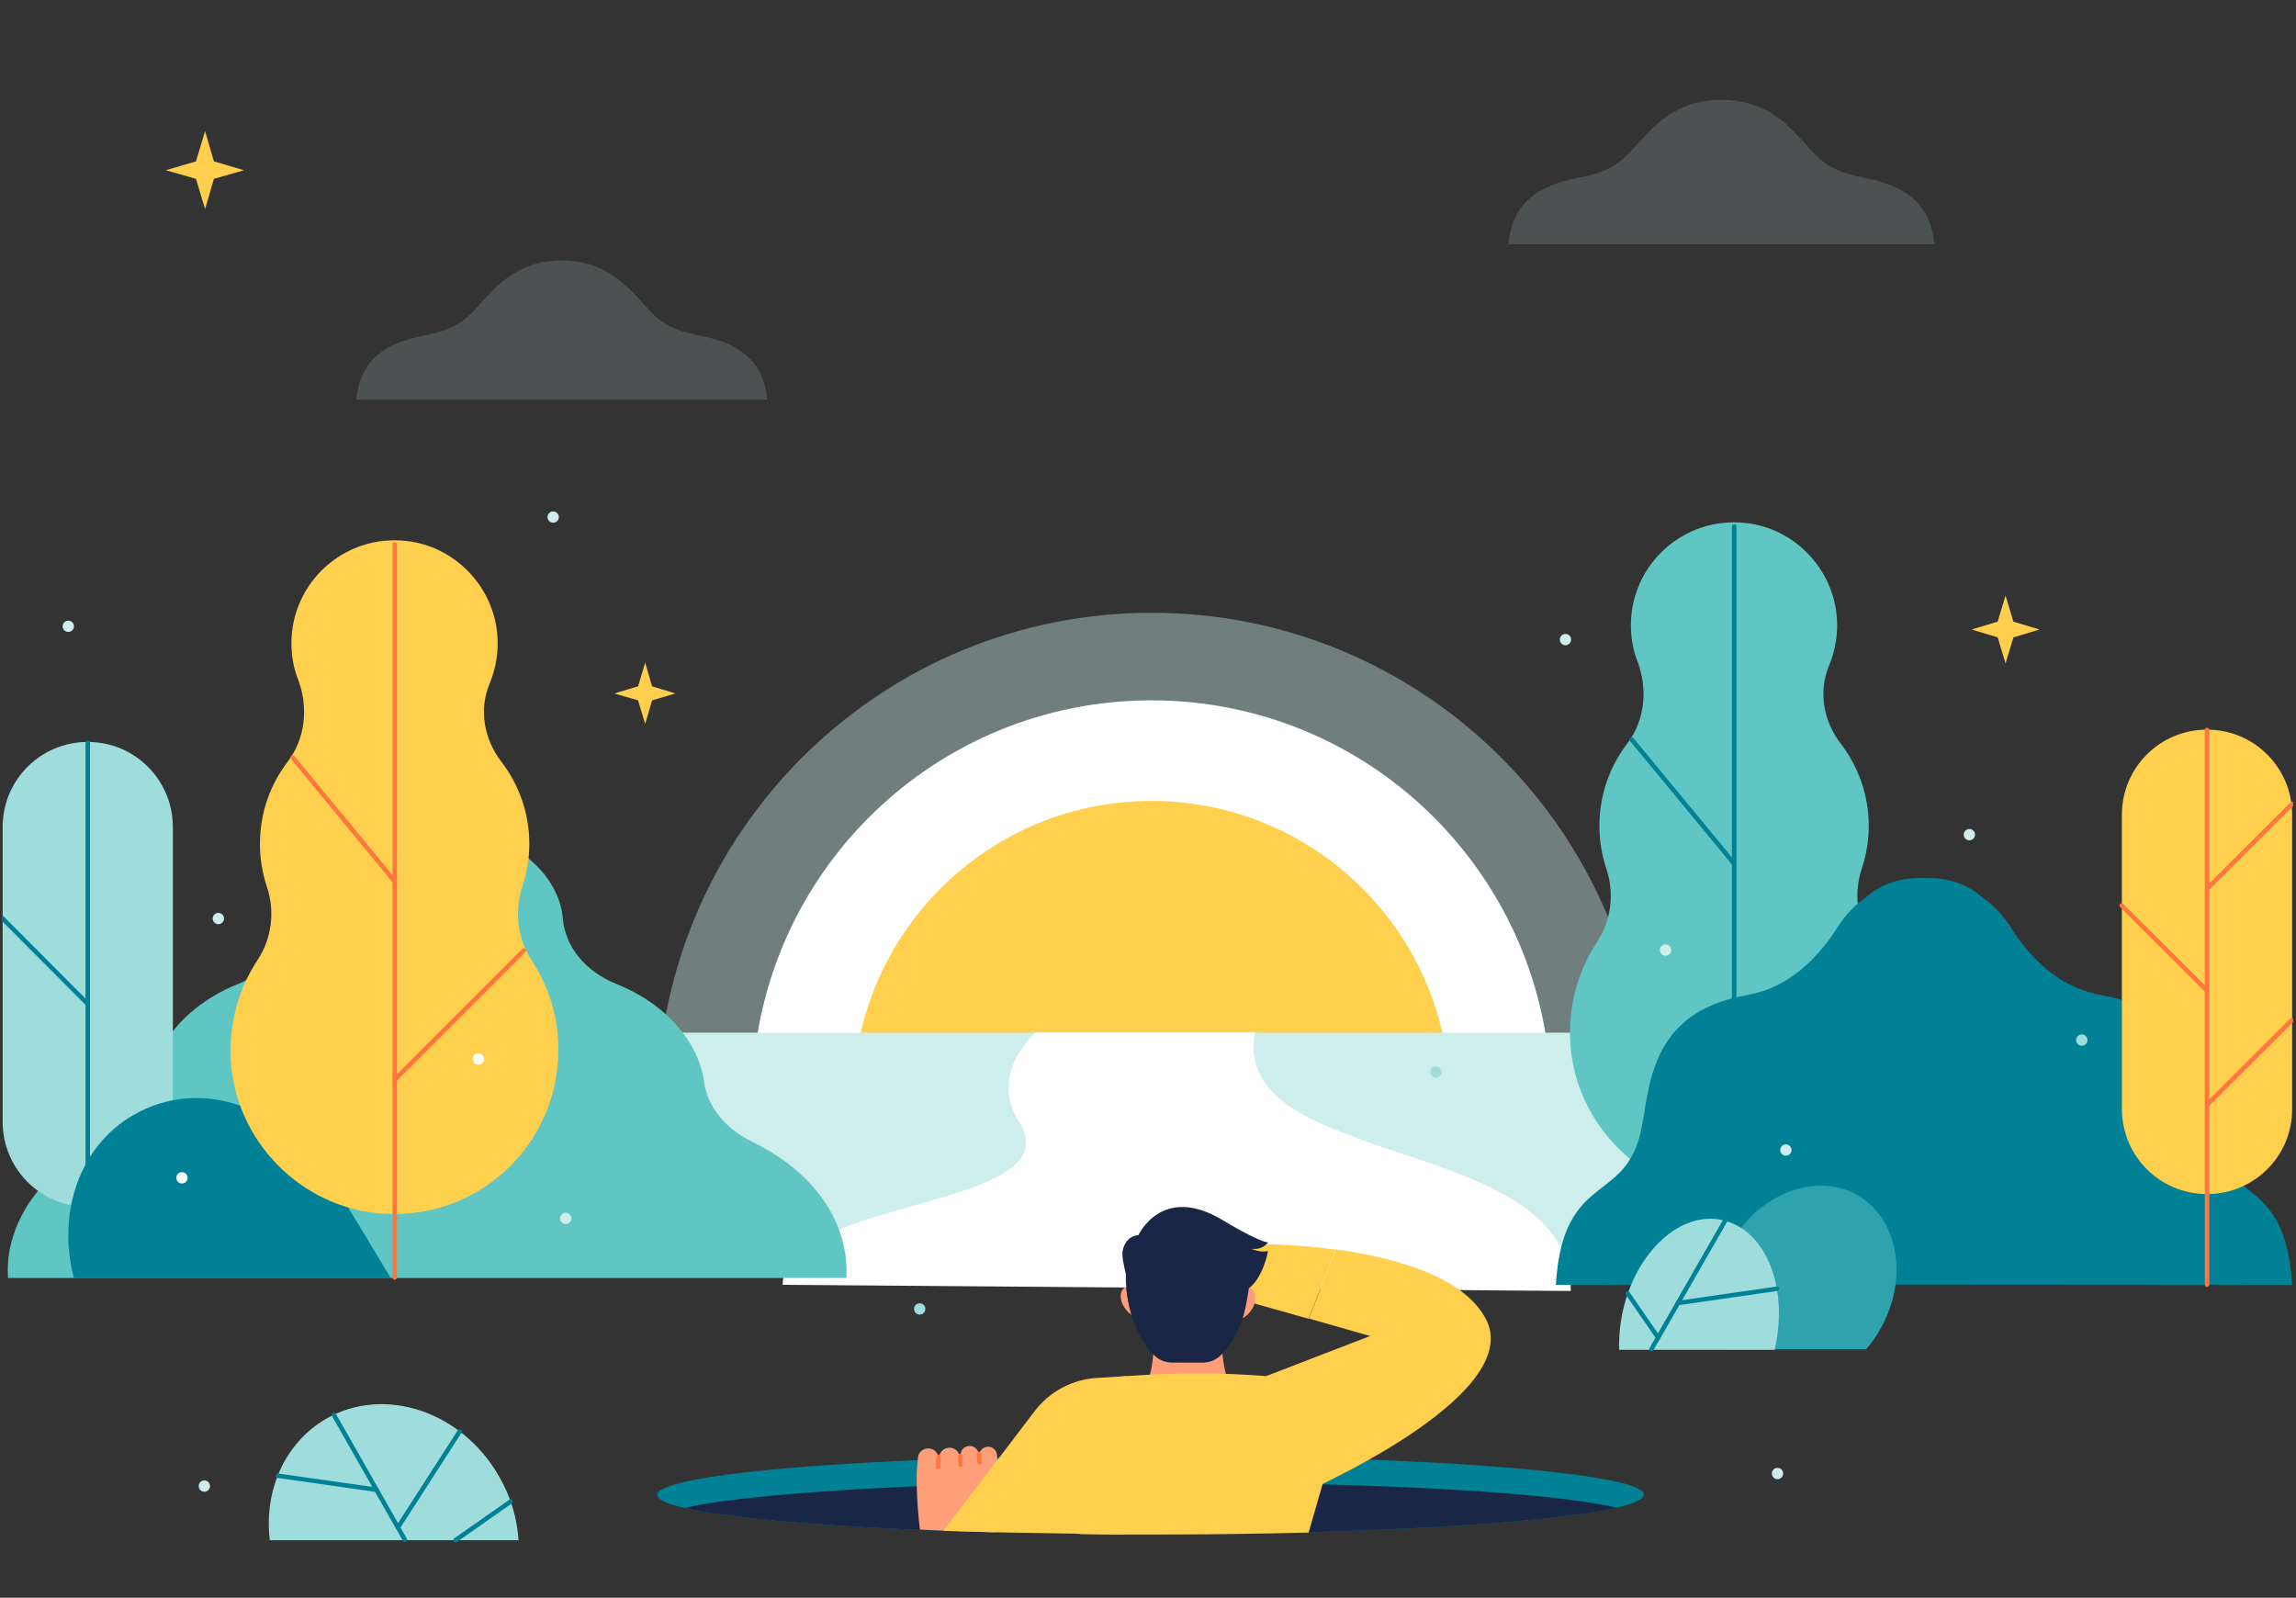 <svg width="342" height="238" viewBox="0 0 342 238" fill="none" xmlns="http://www.w3.org/2000/svg">
<rect x="0" y="0" width="342" height="238" fill="#333333" stroke="none"/>
<g clip-path="url(#clip0_4765_134164)">
<path opacity="0.4" d="M245.09 161.484H97.971C99.766 122.423 132.012 91.277 171.549 91.277C211.086 91.277 243.295 122.423 245.09 161.484Z" fill="#CEEEED"/>
<path d="M230.983 161.484H112.078C113.287 129.715 139.413 104.321 171.512 104.321C203.611 104.321 229.737 129.715 230.983 161.484Z" fill="white"/>
<path d="M215.923 161.484H127.138C128.347 137.996 147.768 119.308 171.512 119.308C195.257 119.308 214.714 137.996 215.923 161.484Z" fill="#FFD04D"/>
<path d="M320.684 153.825H23.146V189.478H320.684V153.825Z" fill="#CEEEED"/>
<path d="M233.988 192.3C233.988 168.592 183.201 174.455 186.902 153.789H154.29C154.29 153.789 147.218 159.798 151.762 167.017C160.116 180.244 116.585 178.266 116.585 191.384L233.988 192.3Z" fill="white"/>
<path d="M278.729 140.414C276.603 137.153 276.09 133.049 277.336 129.348C277.996 127.333 278.362 125.208 278.362 123.009C278.362 118.429 276.786 114.141 274.185 110.77C271.62 107.436 270.814 103.002 272.463 99.118C273.415 96.81 273.855 94.208 273.562 91.496C272.792 84.424 267.113 78.671 260.041 77.902C250.77 76.876 242.929 84.095 242.929 93.145C242.929 95.051 243.259 96.883 243.918 98.532C245.457 102.636 245.054 107.253 242.379 110.77C239.778 114.178 238.239 118.392 238.239 123.009C238.239 125.244 238.605 127.406 239.265 129.385C240.51 133.049 239.997 137.153 237.872 140.341C235.124 144.518 233.658 149.538 233.878 154.925C234.428 167.236 244.394 177.386 256.706 178.119C270.887 178.999 282.686 167.75 282.686 153.752C282.723 148.879 281.257 144.298 278.729 140.414Z" fill="#5FC6C4"/>
<path d="M258.318 78.415V187.646" stroke="#008196" stroke-width="0.666" stroke-miterlimit="10" stroke-linecap="round"/>
<path d="M243.075 110.184L258.318 128.652" stroke="#008196" stroke-width="0.666" stroke-miterlimit="10" stroke-linecap="round"/>
<path d="M258.318 158.186L277.556 138.912" stroke="#1A2645" stroke-width="0.666" stroke-miterlimit="10" stroke-linecap="round"/>
<path d="M341.423 191.384C340.398 174.638 331.164 179.439 328.782 168.592C327.389 162.217 327.792 150.894 313.135 148.256C309.728 147.633 304.341 145.837 299.395 137.959C298.259 136.164 296.83 134.698 295.181 133.599C293.019 131.62 289.867 130.667 286.606 130.777C283.308 130.667 280.194 131.62 278.032 133.599C276.383 134.735 274.954 136.164 273.818 137.959C268.835 145.837 263.448 147.67 260.04 148.256C245.383 150.931 245.823 162.217 244.394 168.592C242.012 179.365 232.778 174.602 231.752 191.384L286.606 191.347L341.423 191.384Z" fill="#008196"/>
<path d="M280.011 198.09C279.424 199.152 278.728 200.105 277.959 200.984H256.926C254.544 196.66 254.654 190.578 257.769 185.191C258.318 184.275 258.904 183.433 259.527 182.663C264.108 177.02 271.363 174.931 276.749 178.083C282.869 181.637 284.334 190.614 280.011 198.09Z" fill="#2FA3AD"/>
<path d="M264.584 199.848C264.511 200.251 264.401 200.654 264.365 201.057H241.17C241.133 199.482 241.243 197.869 241.536 196.221C243.185 187.17 249.708 180.647 256.047 181.637C257.146 181.82 258.135 182.186 259.088 182.736C263.595 185.411 265.977 192.3 264.584 199.848Z" fill="#9EDDDC"/>
<path d="M257.036 181.71L246.006 200.947" stroke="#008196" stroke-width="0.666" stroke-miterlimit="10" stroke-linecap="round"/>
<path d="M264.658 191.97L249.927 194.095" stroke="#008196" stroke-width="0.666" stroke-miterlimit="10" stroke-linecap="round"/>
<path d="M246.996 199.262L242.452 192.666" stroke="#008196" stroke-width="0.666" stroke-miterlimit="10" stroke-linecap="round"/>
<path d="M244.871 222.64C244.871 223.299 243.442 223.959 240.84 224.582C233.365 226.304 216.216 227.66 194.597 228.246C187.305 228.429 179.464 228.539 171.402 228.539C169.9 228.539 168.361 228.539 166.895 228.539C164.733 228.539 162.608 228.503 160.483 228.466C156.159 228.393 151.945 228.319 147.878 228.246C145.24 228.173 142.675 228.063 140.183 228.026C139.01 227.99 137.838 227.916 136.702 227.88C120.543 227.184 108.047 226.011 101.928 224.619C99.29 224.032 97.897 223.336 97.897 222.677C97.897 220.441 113.434 218.499 136.409 217.51C138.461 217.4 140.623 217.327 142.785 217.29C144.58 217.217 146.412 217.143 148.281 217.107C148.391 217.107 148.464 217.107 148.537 217.107C151.725 216.997 155.06 216.924 158.431 216.924C161.326 216.887 164.257 216.85 167.262 216.814C168.654 216.814 170.047 216.814 171.476 216.814C180.783 216.814 189.687 216.96 197.895 217.217C225.34 218.023 244.871 220.148 244.871 222.64Z" fill="#008196"/>
<path d="M240.84 224.582C233.365 226.304 216.216 227.66 194.597 228.246C187.305 228.43 179.464 228.539 171.402 228.539C169.9 228.539 168.361 228.539 166.895 228.539C164.733 228.539 162.608 228.503 160.483 228.466C156.159 228.393 151.945 228.32 147.878 228.246C145.24 228.173 142.675 228.063 140.183 228.026C139.01 227.99 137.838 227.917 136.702 227.88C120.543 227.184 108.048 226.011 101.928 224.619C107.938 223.226 120.323 222.09 136.226 221.394C139.194 221.248 142.272 221.174 145.46 221.064C146.412 221.028 147.402 220.991 148.354 220.991C151.835 220.881 155.39 220.808 159.054 220.808C161.692 220.771 164.367 220.735 167.079 220.735C168.508 220.735 169.937 220.735 171.366 220.735C180.27 220.735 188.771 220.881 196.686 221.101C217.352 221.614 233.621 222.897 240.84 224.582Z" fill="#1A2645"/>
<path d="M148.208 228.246C144.323 228.136 140.586 228.026 137.032 227.843C136.848 226.341 136.592 223.886 136.555 221.357C136.519 220.038 136.555 218.719 136.702 217.51C136.702 217.363 136.738 217.253 136.738 217.107C136.812 216.337 137.471 215.751 138.241 215.751C138.974 215.714 139.633 216.264 139.78 216.997L139.816 217.217L139.89 216.924C140.036 216.191 140.659 215.641 141.429 215.641C142.088 215.641 142.711 216.081 142.894 216.74L143.078 217.29V217.327V216.74C143.078 215.971 143.664 215.385 144.433 215.385C145.093 215.385 145.679 215.861 145.752 216.52L145.862 217.143V216.814C145.862 216.081 146.449 215.494 147.182 215.494C147.878 215.494 148.464 216.044 148.501 216.704C148.501 216.85 148.537 216.997 148.537 217.143C148.611 218.096 148.721 219.452 148.721 220.991C148.757 223.079 148.647 225.644 148.208 228.246Z" fill="#FF9F79"/>
<path d="M139.816 217.034L139.743 218.499" stroke="#FF7640" stroke-width="0.666" stroke-miterlimit="10" stroke-linecap="round" stroke-linejoin="round"/>
<path d="M143.041 216.85L143.078 218.169" stroke="#FF7640" stroke-width="0.666" stroke-miterlimit="10" stroke-linecap="round" stroke-linejoin="round"/>
<path d="M145.826 216.557L145.899 217.84" stroke="#FF7640" stroke-width="0.666" stroke-miterlimit="10" stroke-linecap="round" stroke-linejoin="round"/>
<path d="M221.236 196.294C217.755 190.028 207.642 187.317 198.994 186.107L194.963 196.404L204.087 199.006L188.221 205.125L192.728 223.006C192.765 223.006 227.795 208.093 221.236 196.294Z" fill="#FFD04D"/>
<path d="M184.996 185.265L183.75 193.289L194.926 196.441L198.957 186.144C191.482 185.118 184.996 185.265 184.996 185.265Z" fill="#FFD04D"/>
<path d="M170.376 206.847H183.568C182.395 205.235 182.175 202.487 181.956 200.508C181.516 200.984 181.039 201.424 180.563 201.79H173.125C172.685 201.461 172.282 201.094 171.879 200.691C171.732 202.67 171.476 205.345 170.376 206.847Z" fill="#FF9C79"/>
<path d="M184.997 196.404C185.729 196.037 186.279 195.414 186.645 194.755C187.232 193.509 187.122 192.08 186.023 191.713H185.986C185.949 191.713 185.913 191.677 185.876 191.677L185.839 191.823C185.876 191.787 185.949 191.75 185.986 191.713C185.839 192.959 185.583 194.681 184.997 196.404Z" fill="#FF9C79"/>
<path d="M167.482 194.755C167.738 195.158 168.105 195.561 168.544 195.854C168.068 194.278 167.848 192.813 167.738 191.677C166.712 192.153 166.712 193.582 167.482 194.755Z" fill="#FF9C79"/>
<path d="M167.701 189.771C167.701 190.065 167.665 190.797 167.775 191.823C167.885 192.959 168.104 194.425 168.581 196.001C169.167 198.016 170.23 200.105 171.952 201.9C172.648 202.596 173.601 202.963 174.59 202.963H179.17C180.196 202.963 181.186 202.56 181.882 201.827C181.919 201.79 181.992 201.717 182.029 201.68C183.458 200.105 184.41 198.309 185.033 196.587C185.62 194.865 186.023 191.897 186.023 191.897C187.635 190.688 188.514 188.159 188.881 186.364C187.745 186.51 187.415 186.364 186.389 186.034C186.865 185.997 187.818 186.29 188.917 185.045C188.588 185.155 186.426 184.348 181.992 181.673C173.051 176.36 169.57 183.982 169.57 183.982C169.57 183.982 167.811 183.945 167.262 186.144C167.042 186.803 167.372 188.489 167.701 189.771Z" fill="#1A2645"/>
<path d="M198.114 217.18C198.114 217.254 198.078 217.29 198.078 217.363L197.015 221.028L194.927 228.283C187.635 228.466 179.793 228.576 171.732 228.576C170.23 228.576 168.691 228.576 167.225 228.576C165.063 228.576 162.938 228.539 160.812 228.503L159.42 220.735L158.724 216.887L158.614 216.337C157.588 210.695 161.655 205.455 167.335 205.015C167.518 205.015 167.665 204.978 167.848 204.978C173.82 204.539 181.589 204.319 189.76 205.088C195.696 205.638 199.69 211.427 198.114 217.18Z" fill="#FFD04D"/>
<path d="M167.848 204.978L167.518 216.814L167.408 220.661L167.225 228.539C165.063 228.539 162.938 228.503 160.813 228.466C156.489 228.393 152.275 228.32 148.208 228.246C145.569 228.173 143.004 228.063 140.513 228.026L145.826 221.064L148.831 217.144L154.07 210.255C156.342 207.25 159.823 205.418 163.597 205.235L167.848 204.978Z" fill="#FFD04D"/>
<path d="M124.024 181.014C121.569 176.287 117.245 172.586 112.078 170.094C108.047 168.152 105.409 164.855 104.896 161.264C104.64 159.285 103.943 157.306 102.771 155.401C100.389 151.48 96.542 148.475 91.815 146.57C87.015 144.628 84.156 140.854 83.827 136.75C83.68 135.064 83.13 133.379 82.141 131.766C78.807 126.16 71.295 122.972 63.637 123.339C55.978 122.972 48.503 126.16 45.132 131.766C44.179 133.415 43.63 135.101 43.447 136.75C43.08 140.854 40.222 144.628 35.459 146.57C30.805 148.439 26.884 151.48 24.503 155.401C23.367 157.306 22.67 159.285 22.377 161.264C21.901 164.855 19.263 168.152 15.195 170.094C9.992 172.586 5.742 176.287 3.25 181.014C1.674 184.055 0.978 187.243 1.198 190.358H55.026H72.248H126.076C126.259 187.243 125.599 184.092 124.024 181.014Z" fill="#5FC6C4"/>
<path d="M13.07 179.768C6.035 179.768 0.392 174.089 0.392 167.09V123.192C0.392 116.157 6.071 110.514 13.07 110.514C20.105 110.514 25.748 116.194 25.748 123.192V167.017C25.748 174.052 20.069 179.768 13.07 179.768Z" fill="#9EDDDC"/>
<path d="M13.07 110.624V182.077" stroke="#008196" stroke-width="0.666" stroke-miterlimit="10" stroke-linecap="round"/>
<path d="M0.318 136.75L12.997 149.465" stroke="#008196" stroke-width="0.666" stroke-miterlimit="10" stroke-linecap="round"/>
<path d="M58.213 190.394H11.018C8.453 180.757 11.787 170.754 19.849 166.1C29.742 160.384 42.127 164.561 49.529 176.104C51.398 178.999 56.528 187.573 58.213 190.394Z" fill="#008196"/>
<path d="M79.21 143.089C77.085 139.828 76.572 135.724 77.817 132.023C78.477 130.008 78.844 127.882 78.844 125.684C78.844 121.103 77.268 116.816 74.666 113.445C72.101 110.111 71.295 105.677 72.944 101.793C73.897 99.484 74.337 96.883 74.043 94.171C73.274 87.099 67.594 81.346 60.522 80.577C51.252 79.551 43.41 86.769 43.41 95.82C43.41 97.726 43.74 99.558 44.4 101.207C45.938 105.311 45.535 109.928 42.861 113.445C40.259 116.853 38.72 121.067 38.72 125.684C38.72 127.919 39.086 130.081 39.746 132.06C40.992 135.724 40.479 139.828 38.353 143.016C35.605 147.193 34.14 152.213 34.359 157.599C34.909 169.911 44.876 180.061 57.188 180.794C71.368 181.674 83.167 170.424 83.167 156.427C83.204 151.517 81.738 146.936 79.21 143.089Z" fill="#FFD04E"/>
<path d="M58.8 81.09V190.285" stroke="#FF7640" stroke-width="0.666" stroke-miterlimit="10" stroke-linecap="round"/>
<path d="M43.593 112.822L58.8 131.29" stroke="#FF7640" stroke-width="0.666" stroke-miterlimit="10" stroke-linecap="round"/>
<path d="M58.8 160.824L78.037 141.587" stroke="#FF7640" stroke-width="0.666" stroke-miterlimit="10" stroke-linecap="round"/>
<path d="M77.231 229.419H40.186C39.306 222.09 42.348 214.982 48.54 211.354C57.151 206.371 68.73 210.145 74.3 219.855C76.095 222.933 77.048 226.194 77.231 229.419Z" fill="#9EDDDC"/>
<path d="M49.749 210.768L60.302 229.346" stroke="#008196" stroke-width="0.666" stroke-miterlimit="10" stroke-linecap="round"/>
<path d="M41.395 219.818L56.088 221.907" stroke="#008196" stroke-width="0.666" stroke-miterlimit="10" stroke-linecap="round"/>
<path d="M59.276 227.513L68.474 213.223" stroke="#008196" stroke-width="0.666" stroke-miterlimit="10" stroke-linecap="round"/>
<path d="M67.851 229.419L76.058 223.666" stroke="#008196" stroke-width="0.666" stroke-miterlimit="10" stroke-linecap="round"/>
<path d="M328.745 177.863C321.71 177.863 316.067 172.183 316.067 165.185V121.36C316.067 114.325 321.746 108.682 328.745 108.682C335.781 108.682 341.424 114.361 341.424 121.36V165.185C341.46 172.183 335.781 177.863 328.745 177.863Z" fill="#FFD04D"/>
<path d="M328.746 108.718V191.347" stroke="#FF7640" stroke-width="0.666" stroke-miterlimit="10" stroke-linecap="round"/>
<path d="M316.03 134.881L328.745 147.559" stroke="#FF7640" stroke-width="0.666" stroke-miterlimit="10" stroke-linecap="round"/>
<path d="M328.782 132.353L341.423 119.748" stroke="#FF7640" stroke-width="0.666" stroke-miterlimit="10" stroke-linecap="round"/>
<path d="M328.782 164.525L341.35 151.993" stroke="#FF7640" stroke-width="0.666" stroke-miterlimit="10" stroke-linecap="round"/>
<path d="M96.102 98.715L97.128 102.233L100.609 103.295L97.128 104.321L96.102 107.839L95.039 104.321L91.522 103.295L95.039 102.233L96.102 98.715Z" fill="#FFCF4D"/>
<path d="M30.548 19.53L31.867 24.038L36.338 25.357L31.867 26.639L30.548 31.146L29.193 26.639L24.686 25.357L29.193 24.038L30.548 19.53Z" fill="#FFCF4D"/>
<path d="M298.735 88.711L299.907 92.596L303.792 93.768L299.907 94.941L298.735 98.825L297.562 94.941L293.678 93.768L297.562 92.596L298.735 88.711Z" fill="#FFCF4D"/>
<g opacity="0.4">
<path opacity="0.4" d="M114.277 59.544C113.727 53.388 109.623 51.043 104.383 50.017C99.876 49.138 98.337 48.002 96.432 45.913C93.61 42.798 90.422 38.804 83.68 38.804C76.938 38.804 73.75 42.798 70.928 45.913C69.023 48.002 67.447 49.138 62.977 50.017C57.737 51.043 53.633 53.352 53.084 59.544H114.277Z" fill="#CEEEED"/>
</g>
<g opacity="0.4">
<path opacity="0.4" d="M288.146 36.386C287.596 30.01 283.309 27.592 277.922 26.529C273.269 25.613 271.62 24.44 269.678 22.279C266.746 19.017 263.485 14.877 256.413 14.877C249.341 14.877 246.117 19.054 243.148 22.279C241.17 24.44 239.558 25.65 234.904 26.529C229.481 27.592 225.23 30.01 224.681 36.386H288.146Z" fill="#CEEEED"/>
</g>
<path d="M248.095 142.356C248.561 142.356 248.938 141.979 248.938 141.513C248.938 141.048 248.561 140.67 248.095 140.67C247.63 140.67 247.252 141.048 247.252 141.513C247.252 141.979 247.63 142.356 248.095 142.356Z" fill="#CEEEED"/>
<path d="M10.175 94.135C10.641 94.135 11.018 93.757 11.018 93.292C11.018 92.826 10.641 92.449 10.175 92.449C9.71 92.449 9.333 92.826 9.333 93.292C9.333 93.757 9.71 94.135 10.175 94.135Z" fill="#CEEEED"/>
<path d="M233.182 96.113C233.647 96.113 234.024 95.736 234.024 95.27C234.024 94.805 233.647 94.428 233.182 94.428C232.716 94.428 232.339 94.805 232.339 95.27C232.339 95.736 232.716 96.113 233.182 96.113Z" fill="#CEEEED"/>
<path d="M32.527 137.666C32.993 137.666 33.37 137.289 33.37 136.823C33.37 136.358 32.993 135.98 32.527 135.98C32.062 135.98 31.685 136.358 31.685 136.823C31.685 137.289 32.062 137.666 32.527 137.666Z" fill="#CEEEED"/>
<path d="M266.013 172.146C266.479 172.146 266.856 171.769 266.856 171.304C266.856 170.838 266.479 170.461 266.013 170.461C265.548 170.461 265.17 170.838 265.17 171.304C265.17 171.769 265.548 172.146 266.013 172.146Z" fill="#CEEEED"/>
<path d="M293.349 125.171C293.814 125.171 294.191 124.794 294.191 124.328C294.191 123.863 293.814 123.485 293.349 123.485C292.883 123.485 292.506 123.863 292.506 124.328C292.506 124.794 292.883 125.171 293.349 125.171Z" fill="#CEEEED"/>
<path d="M264.767 220.331C265.233 220.331 265.61 219.954 265.61 219.489C265.61 219.023 265.233 218.646 264.767 218.646C264.302 218.646 263.924 219.023 263.924 219.489C263.924 219.954 264.302 220.331 264.767 220.331Z" fill="#CEEEED"/>
<path d="M310.094 155.767C310.56 155.767 310.937 155.39 310.937 154.925C310.937 154.459 310.56 154.082 310.094 154.082C309.629 154.082 309.251 154.459 309.251 154.925C309.251 155.39 309.629 155.767 310.094 155.767Z" fill="#9EDDDC"/>
<path d="M213.871 160.531C214.336 160.531 214.713 160.153 214.713 159.688C214.713 159.223 214.336 158.845 213.871 158.845C213.405 158.845 213.028 159.223 213.028 159.688C213.028 160.153 213.405 160.531 213.871 160.531Z" fill="#9EDDDC"/>
<path d="M82.397 77.865C82.863 77.865 83.24 77.488 83.24 77.022C83.24 76.557 82.863 76.18 82.397 76.18C81.932 76.18 81.555 76.557 81.555 77.022C81.555 77.488 81.932 77.865 82.397 77.865Z" fill="#CEEEED"/>
<path d="M84.267 182.333C84.732 182.333 85.109 181.956 85.109 181.49C85.109 181.025 84.732 180.647 84.267 180.647C83.801 180.647 83.424 181.025 83.424 181.49C83.424 181.956 83.801 182.333 84.267 182.333Z" fill="#CEEEED"/>
<path d="M30.439 222.2C30.904 222.2 31.281 221.823 31.281 221.357C31.281 220.892 30.904 220.515 30.439 220.515C29.973 220.515 29.596 220.892 29.596 221.357C29.596 221.823 29.973 222.2 30.439 222.2Z" fill="#CEEEED"/>
<path d="M71.258 158.589C71.724 158.589 72.101 158.212 72.101 157.746C72.101 157.281 71.724 156.903 71.258 156.903C70.793 156.903 70.415 157.281 70.415 157.746C70.415 158.212 70.793 158.589 71.258 158.589Z" fill="white"/>
<path d="M27.104 176.287C27.57 176.287 27.947 175.91 27.947 175.444C27.947 174.979 27.57 174.602 27.104 174.602C26.639 174.602 26.261 174.979 26.261 175.444C26.261 175.91 26.639 176.287 27.104 176.287Z" fill="white"/>
<path d="M136.995 195.818C137.461 195.818 137.838 195.44 137.838 194.975C137.838 194.509 137.461 194.132 136.995 194.132C136.53 194.132 136.152 194.509 136.152 194.975C136.152 195.44 136.53 195.818 136.995 195.818Z" fill="#9EDDDC"/>
</g>
<defs>
<clipPath id="clip0_4765_134164">
<rect width="341.215" height="237.7" fill="white" transform="translate(0.355)"/>
</clipPath>
</defs>
</svg>
